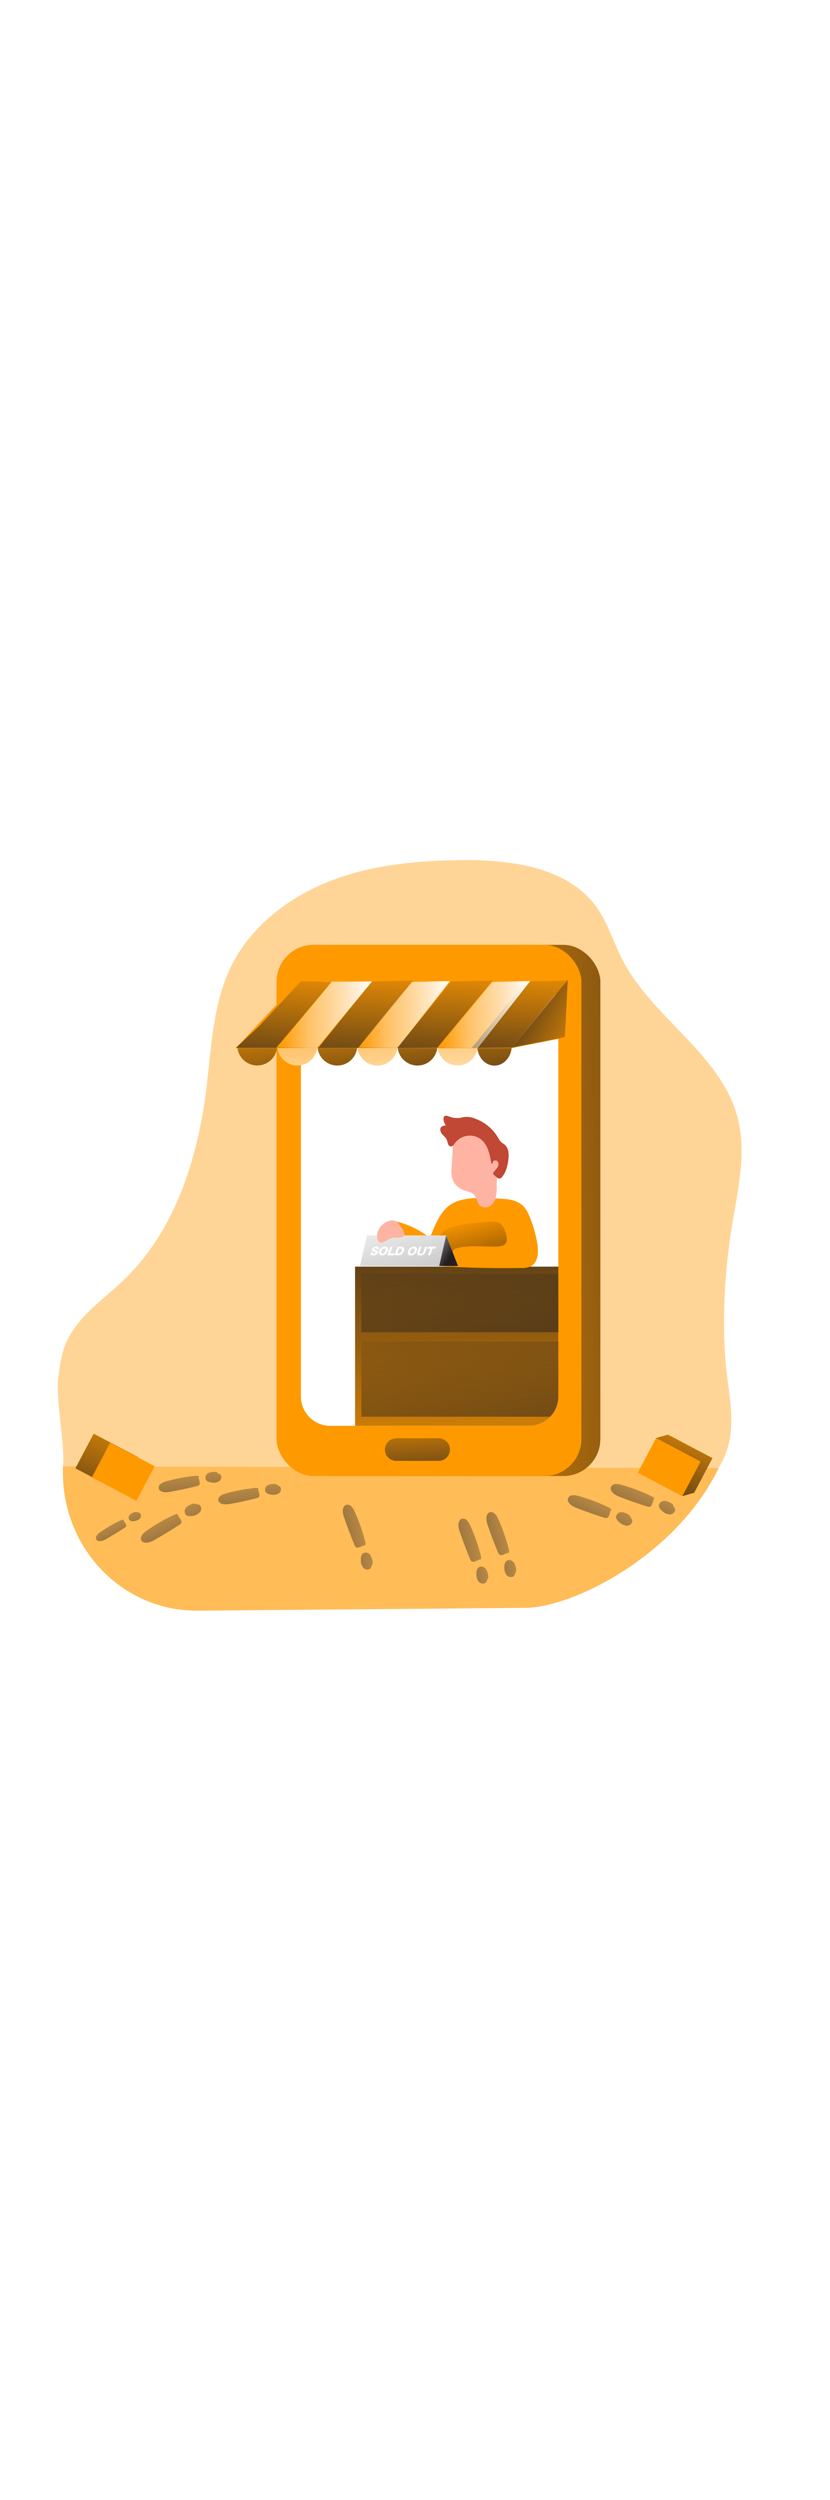 <svg id="_0330_closed_store_online" xmlns="http://www.w3.org/2000/svg" xmlns:xlink="http://www.w3.org/1999/xlink" viewBox="0 0 500 500" data-imageid="store-closed-55-bc922" imageName="Store Closed" class="illustrations_image" style="width: 166px;"><defs><style>.cls-1_store-closed-55-bc922{fill:url(#linear-gradient);}.cls-1_store-closed-55-bc922,.cls-2_store-closed-55-bc922,.cls-3_store-closed-55-bc922,.cls-4_store-closed-55-bc922,.cls-5_store-closed-55-bc922,.cls-6_store-closed-55-bc922,.cls-7_store-closed-55-bc922,.cls-8_store-closed-55-bc922,.cls-9_store-closed-55-bc922,.cls-10_store-closed-55-bc922,.cls-11_store-closed-55-bc922,.cls-12_store-closed-55-bc922,.cls-13_store-closed-55-bc922,.cls-14_store-closed-55-bc922,.cls-15_store-closed-55-bc922,.cls-16_store-closed-55-bc922,.cls-17_store-closed-55-bc922,.cls-18_store-closed-55-bc922,.cls-19_store-closed-55-bc922,.cls-20_store-closed-55-bc922,.cls-21_store-closed-55-bc922,.cls-22_store-closed-55-bc922,.cls-23_store-closed-55-bc922,.cls-24_store-closed-55-bc922,.cls-25_store-closed-55-bc922,.cls-26_store-closed-55-bc922,.cls-27_store-closed-55-bc922,.cls-28_store-closed-55-bc922,.cls-29_store-closed-55-bc922,.cls-30_store-closed-55-bc922,.cls-31_store-closed-55-bc922,.cls-32_store-closed-55-bc922,.cls-33_store-closed-55-bc922,.cls-34_store-closed-55-bc922,.cls-35_store-closed-55-bc922,.cls-36_store-closed-55-bc922,.cls-37_store-closed-55-bc922,.cls-38_store-closed-55-bc922,.cls-39_store-closed-55-bc922,.cls-40_store-closed-55-bc922,.cls-41_store-closed-55-bc922,.cls-42_store-closed-55-bc922,.cls-43_store-closed-55-bc922,.cls-44_store-closed-55-bc922,.cls-45_store-closed-55-bc922,.cls-46_store-closed-55-bc922,.cls-47_store-closed-55-bc922,.cls-48_store-closed-55-bc922,.cls-49_store-closed-55-bc922,.cls-50_store-closed-55-bc922{stroke-width:0px;}.cls-2_store-closed-55-bc922{fill:url(#linear-gradient-38-store-closed-55-bc922);}.cls-3_store-closed-55-bc922{fill:url(#linear-gradient-33-store-closed-55-bc922);}.cls-4_store-closed-55-bc922{fill:url(#linear-gradient-29-store-closed-55-bc922);}.cls-5_store-closed-55-bc922{fill:url(#linear-gradient-32-store-closed-55-bc922);}.cls-6_store-closed-55-bc922{fill:url(#linear-gradient-30-store-closed-55-bc922);}.cls-7_store-closed-55-bc922{fill:url(#linear-gradient-31-store-closed-55-bc922);}.cls-8_store-closed-55-bc922{fill:url(#linear-gradient-36-store-closed-55-bc922);}.cls-9_store-closed-55-bc922{fill:url(#linear-gradient-39-store-closed-55-bc922);}.cls-10_store-closed-55-bc922{fill:url(#linear-gradient-34-store-closed-55-bc922);}.cls-11_store-closed-55-bc922{fill:url(#linear-gradient-37-store-closed-55-bc922);}.cls-12_store-closed-55-bc922{fill:url(#linear-gradient-35-store-closed-55-bc922);}.cls-13_store-closed-55-bc922{fill:url(#linear-gradient-28-store-closed-55-bc922);}.cls-14_store-closed-55-bc922{fill:url(#linear-gradient-25-store-closed-55-bc922);}.cls-15_store-closed-55-bc922{fill:url(#linear-gradient-11-store-closed-55-bc922);}.cls-16_store-closed-55-bc922{fill:url(#linear-gradient-12-store-closed-55-bc922);}.cls-17_store-closed-55-bc922{fill:url(#linear-gradient-13-store-closed-55-bc922);}.cls-18_store-closed-55-bc922{fill:url(#linear-gradient-10-store-closed-55-bc922);}.cls-19_store-closed-55-bc922{fill:url(#linear-gradient-17-store-closed-55-bc922);}.cls-20_store-closed-55-bc922{fill:url(#linear-gradient-16-store-closed-55-bc922);}.cls-21_store-closed-55-bc922{fill:url(#linear-gradient-19-store-closed-55-bc922);}.cls-22_store-closed-55-bc922{fill:url(#linear-gradient-15-store-closed-55-bc922);}.cls-23_store-closed-55-bc922{fill:url(#linear-gradient-23-store-closed-55-bc922);}.cls-24_store-closed-55-bc922{fill:url(#linear-gradient-21-store-closed-55-bc922);}.cls-25_store-closed-55-bc922{fill:url(#linear-gradient-18-store-closed-55-bc922);}.cls-26_store-closed-55-bc922{fill:url(#linear-gradient-14-store-closed-55-bc922);}.cls-27_store-closed-55-bc922{fill:url(#linear-gradient-22-store-closed-55-bc922);}.cls-28_store-closed-55-bc922{fill:url(#linear-gradient-20-store-closed-55-bc922);}.cls-29_store-closed-55-bc922{fill:url(#linear-gradient-27-store-closed-55-bc922);}.cls-30_store-closed-55-bc922{fill:url(#linear-gradient-24-store-closed-55-bc922);}.cls-31_store-closed-55-bc922{fill:url(#linear-gradient-26-store-closed-55-bc922);}.cls-32_store-closed-55-bc922{fill:url(#linear-gradient-44-store-closed-55-bc922);}.cls-33_store-closed-55-bc922{fill:url(#linear-gradient-42-store-closed-55-bc922);}.cls-34_store-closed-55-bc922{fill:url(#linear-gradient-43-store-closed-55-bc922);}.cls-35_store-closed-55-bc922{fill:url(#linear-gradient-40-store-closed-55-bc922);}.cls-36_store-closed-55-bc922{fill:url(#linear-gradient-41-store-closed-55-bc922);}.cls-37_store-closed-55-bc922{opacity:.66;}.cls-37_store-closed-55-bc922,.cls-38_store-closed-55-bc922{isolation:isolate;}.cls-37_store-closed-55-bc922,.cls-38_store-closed-55-bc922,.cls-50_store-closed-55-bc922{fill:#68e1fd;}.cls-38_store-closed-55-bc922{opacity:.41;}.cls-39_store-closed-55-bc922{fill:url(#linear-gradient-4-store-closed-55-bc922);}.cls-40_store-closed-55-bc922{fill:url(#linear-gradient-2-store-closed-55-bc922);}.cls-41_store-closed-55-bc922{fill:url(#linear-gradient-3-store-closed-55-bc922);}.cls-42_store-closed-55-bc922{fill:url(#linear-gradient-8-store-closed-55-bc922);}.cls-43_store-closed-55-bc922{fill:url(#linear-gradient-9-store-closed-55-bc922);}.cls-44_store-closed-55-bc922{fill:url(#linear-gradient-7-store-closed-55-bc922);}.cls-45_store-closed-55-bc922{fill:url(#linear-gradient-5-store-closed-55-bc922);}.cls-46_store-closed-55-bc922{fill:url(#linear-gradient-6-store-closed-55-bc922);}.cls-47_store-closed-55-bc922{fill:#c14834;}.cls-48_store-closed-55-bc922{fill:#fff;}.cls-49_store-closed-55-bc922{fill:#ffb4a3;}</style><linearGradient id="linear-gradient-store-closed-55-bc922" x1="302.78" y1="1688.24" x2="293.52" y2="1548.41" gradientTransform="translate(-73.86 2005.22) scale(1 -1)" gradientUnits="userSpaceOnUse"><stop offset="0" stop-color="#231f20" stop-opacity="0"/><stop offset="1" stop-color="#231f20"/></linearGradient><linearGradient id="linear-gradient-2-store-closed-55-bc922" x1="257.34" y1="1787.71" x2="529.15" y2="1798.73" gradientTransform="translate(-31 2015.62) scale(1 -1)" xlink:href="#linear-gradient-store-closed-55-bc922"/><linearGradient id="linear-gradient-3-store-closed-55-bc922" x1="352.41" y1="1603.59" x2="345.06" y2="1804.37" xlink:href="#linear-gradient-store-closed-55-bc922"/><linearGradient id="linear-gradient-4-store-closed-55-bc922" x1="345.66" y1="1719.42" x2="362.73" y2="1581.94" xlink:href="#linear-gradient-store-closed-55-bc922"/><linearGradient id="linear-gradient-5-store-closed-55-bc922" x1="260.17" y1="1937.57" x2="253.27" y2="1849.67" gradientTransform="translate(-31 2015.62) scale(1 -1)" xlink:href="#linear-gradient-store-closed-55-bc922"/><linearGradient id="linear-gradient-6-store-closed-55-bc922" x1="309.61" y1="1938.29" x2="302.63" y2="1849.28" gradientTransform="translate(-31 2015.62) scale(1 -1)" xlink:href="#linear-gradient-store-closed-55-bc922"/><linearGradient id="linear-gradient-7-store-closed-55-bc922" x1="301.65" y1="1942.64" x2="294.67" y2="1853.64" gradientTransform="translate(-31 2015.62) scale(1 -1)" xlink:href="#linear-gradient-store-closed-55-bc922"/><linearGradient id="linear-gradient-8-store-closed-55-bc922" x1="346.55" y1="1942.64" x2="339.57" y2="1853.64" gradientTransform="translate(-31 2015.62) scale(1 -1)" xlink:href="#linear-gradient-store-closed-55-bc922"/><linearGradient id="linear-gradient-9-store-closed-55-bc922" x1="297.53" y1="1910.91" x2="306.27" y2="1830.53" gradientTransform="translate(-73.86 2005.22) scale(1 -1)" gradientUnits="userSpaceOnUse"><stop offset=".02" stop-color="#fff" stop-opacity="0"/><stop offset=".32" stop-color="#fff" stop-opacity=".39"/><stop offset=".68" stop-color="#fff" stop-opacity=".68"/><stop offset="1" stop-color="#fff"/></linearGradient><linearGradient id="linear-gradient-10-store-closed-55-bc922" x1="273.67" y1="1908.31" x2="282.41" y2="1827.94" xlink:href="#linear-gradient-store-closed-55-bc922"/><linearGradient id="linear-gradient-11-store-closed-55-bc922" x1="345.24" y1="1915.95" x2="353.98" y2="1835.58" xlink:href="#linear-gradient-9-store-closed-55-bc922"/><linearGradient id="linear-gradient-12-store-closed-55-bc922" x1="367.56" y1="1915.24" x2="376.16" y2="1836.16" xlink:href="#linear-gradient-store-closed-55-bc922"/><linearGradient id="linear-gradient-13-store-closed-55-bc922" x1="249.81" y1="1905.72" x2="258.55" y2="1825.35" xlink:href="#linear-gradient-9-store-closed-55-bc922"/><linearGradient id="linear-gradient-14-store-closed-55-bc922" x1="321.39" y1="1913.5" x2="330.12" y2="1833.12" xlink:href="#linear-gradient-store-closed-55-bc922"/><linearGradient id="linear-gradient-15-store-closed-55-bc922" x1="225.95" y1="1903.12" x2="234.69" y2="1822.75" xlink:href="#linear-gradient-store-closed-55-bc922"/><linearGradient id="linear-gradient-16-store-closed-55-bc922" x1="197.85" y1="1907.37" x2="255.11" y2="1907.37" gradientTransform="translate(-31 2015.62) scale(1 -1)" xlink:href="#linear-gradient-9-store-closed-55-bc922"/><linearGradient id="linear-gradient-17-store-closed-55-bc922" x1="246.24" y1="1907.48" x2="302.04" y2="1907.48" gradientTransform="translate(-31 2015.62) scale(1 -1)" xlink:href="#linear-gradient-9-store-closed-55-bc922"/><linearGradient id="linear-gradient-18-store-closed-55-bc922" x1="294.64" y1="1907.48" x2="350.44" y2="1907.48" gradientTransform="translate(-31 2015.62) scale(1 -1)" xlink:href="#linear-gradient-9-store-closed-55-bc922"/><linearGradient id="linear-gradient-19-store-closed-55-bc922" x1="391.88" y1="1890.5" x2="328.48" y2="1921.52" gradientTransform="translate(-31 2015.62) scale(1 -1)" xlink:href="#linear-gradient-store-closed-55-bc922"/><linearGradient id="linear-gradient-20-store-closed-55-bc922" x1="280.71" y1="1674.71" x2="284.52" y2="1611.04" gradientTransform="translate(-31 2015.62) scale(1 -1)" xlink:href="#linear-gradient-store-closed-55-bc922"/><linearGradient id="linear-gradient-21-store-closed-55-bc922" x1="303.66" y1="1768.72" x2="318.01" y2="1653.19" gradientTransform="translate(-31 2015.62) scale(1 -1)" xlink:href="#linear-gradient-store-closed-55-bc922"/><linearGradient id="linear-gradient-22-store-closed-55-bc922" x1="353.29" y1="1775.25" x2="371.23" y2="1707.02" gradientTransform="translate(-73.86 2005.22) scale(1 -1)" gradientUnits="userSpaceOnUse"><stop offset="0" stop-color="#000" stop-opacity="0"/><stop offset=".99" stop-color="#000"/></linearGradient><linearGradient id="linear-gradient-23-store-closed-55-bc922" x1="249.37" y1="240.15" x2="271.04" y2="253.67" gradientTransform="matrix(1,0,0,1,0,0)" xlink:href="#linear-gradient-store-closed-55-bc922"/><linearGradient id="linear-gradient-24-store-closed-55-bc922" x1="233.7" y1="217.11" x2="289.74" y2="422.14" gradientTransform="matrix(1,0,0,1,0,0)" xlink:href="#linear-gradient-store-closed-55-bc922"/><linearGradient id="linear-gradient-25-store-closed-55-bc922" x1="-158.41" y1="1473.17" x2="-143.65" y2="1395.81" gradientTransform="translate(65.39 1842.13) rotate(7.72) scale(1 -1)" xlink:href="#linear-gradient-store-closed-55-bc922"/><linearGradient id="linear-gradient-26-store-closed-55-bc922" x1="-138.43" y1="1479.34" x2="-123.67" y2="1401.98" gradientTransform="translate(65.39 1842.13) rotate(7.72) scale(1 -1)" xlink:href="#linear-gradient-store-closed-55-bc922"/><linearGradient id="linear-gradient-27-store-closed-55-bc922" x1="-121.82" y1="1470.76" x2="-107.07" y2="1393.4" gradientTransform="translate(65.39 1842.13) rotate(7.72) scale(1 -1)" xlink:href="#linear-gradient-store-closed-55-bc922"/><linearGradient id="linear-gradient-28-store-closed-55-bc922" x1="-101.84" y1="1476.93" x2="-87.08" y2="1399.57" gradientTransform="translate(65.39 1842.13) rotate(7.72) scale(1 -1)" xlink:href="#linear-gradient-store-closed-55-bc922"/><linearGradient id="linear-gradient-29-store-closed-55-bc922" x1="708.54" y1="1789.85" x2="724.4" y2="1706.71" gradientTransform="translate(-247.74 2284.36) rotate(-11.66) scale(1 -1)" xlink:href="#linear-gradient-store-closed-55-bc922"/><linearGradient id="linear-gradient-30-store-closed-55-bc922" x1="730" y1="1796.48" x2="745.87" y2="1713.34" gradientTransform="translate(-247.74 2284.36) rotate(-11.66) scale(1 -1)" xlink:href="#linear-gradient-store-closed-55-bc922"/><linearGradient id="linear-gradient-31-store-closed-55-bc922" x1="-944.99" y1="318.35" x2="-929.13" y2="235.2" gradientTransform="translate(901.94 1219.3) rotate(39.16) scale(1 -1)" xlink:href="#linear-gradient-store-closed-55-bc922"/><linearGradient id="linear-gradient-32-store-closed-55-bc922" x1="-923.55" y1="324.98" x2="-907.69" y2="241.83" gradientTransform="translate(901.94 1219.3) rotate(39.16) scale(1 -1)" xlink:href="#linear-gradient-store-closed-55-bc922"/><linearGradient id="linear-gradient-33-store-closed-55-bc922" x1="-929.18" y1="339.89" x2="-913.32" y2="256.74" gradientTransform="translate(901.94 1219.3) rotate(39.16) scale(1 -1)" xlink:href="#linear-gradient-store-closed-55-bc922"/><linearGradient id="linear-gradient-34-store-closed-55-bc922" x1="-907.8" y1="346.51" x2="-891.94" y2="263.36" gradientTransform="translate(901.94 1219.3) rotate(39.16) scale(1 -1)" xlink:href="#linear-gradient-store-closed-55-bc922"/><linearGradient id="linear-gradient-35-store-closed-55-bc922" x1="-1088.54" y1="-2082.8" x2="-1072.68" y2="-2165.95" gradientTransform="translate(2431.2 1469.1) rotate(89.08) scale(1 -1)" xlink:href="#linear-gradient-store-closed-55-bc922"/><linearGradient id="linear-gradient-36-store-closed-55-bc922" x1="-1067.08" y1="-2076.16" x2="-1051.22" y2="-2159.32" gradientTransform="translate(2431.2 1469.1) rotate(89.08) scale(1 -1)" xlink:href="#linear-gradient-store-closed-55-bc922"/><linearGradient id="linear-gradient-37-store-closed-55-bc922" x1="-1084.87" y1="-2099.7" x2="-1069.01" y2="-2182.85" gradientTransform="translate(2431.2 1469.1) rotate(89.08) scale(1 -1)" xlink:href="#linear-gradient-store-closed-55-bc922"/><linearGradient id="linear-gradient-38-store-closed-55-bc922" x1="-1063.43" y1="-2093.08" x2="-1047.57" y2="-2176.22" gradientTransform="translate(2431.2 1469.1) rotate(89.08) scale(1 -1)" xlink:href="#linear-gradient-store-closed-55-bc922"/><linearGradient id="linear-gradient-39-store-closed-55-bc922" x1="-1094.45" y1="-2169.2" x2="-1078.59" y2="-2252.34" gradientTransform="translate(2431.2 1469.1) rotate(89.08) scale(1 -1)" xlink:href="#linear-gradient-store-closed-55-bc922"/><linearGradient id="linear-gradient-40-store-closed-55-bc922" x1="-1072.99" y1="-2162.57" x2="-1057.13" y2="-2245.71" gradientTransform="translate(2431.2 1469.1) rotate(89.08) scale(1 -1)" xlink:href="#linear-gradient-store-closed-55-bc922"/><linearGradient id="linear-gradient-41-store-closed-55-bc922" x1="680.4" y1="1786.83" x2="692.25" y2="1724.7" gradientTransform="translate(-247.74 2284.36) rotate(-11.66) scale(1 -1)" xlink:href="#linear-gradient-store-closed-55-bc922"/><linearGradient id="linear-gradient-42-store-closed-55-bc922" x1="696.39" y1="1791.77" x2="708.24" y2="1729.63" gradientTransform="translate(-247.74 2284.36) rotate(-11.66) scale(1 -1)" xlink:href="#linear-gradient-store-closed-55-bc922"/><linearGradient id="linear-gradient-43-store-closed-55-bc922" x1="452.22" y1="1673.39" x2="424.89" y2="1591.03" gradientTransform="translate(-31 2015.62) scale(1 -1)" xlink:href="#linear-gradient-store-closed-55-bc922"/><linearGradient id="linear-gradient-44-store-closed-55-bc922" x1="151.86" y1="1664.74" x2="119.3" y2="1574.9" gradientTransform="translate(-1438.94 1015.78) rotate(62.16) scale(1 -1)" xlink:href="#linear-gradient-store-closed-55-bc922"/></defs><g id="background_store-closed-55-bc922"><path class="cls-38_store-closed-55-bc922 targetColor" d="M440.41,356.76c-.35,8.05-2.6,15.91-6.57,22.92-.37.65-.75,1.29-1.19,1.91v-.28h-1.57l-209.54-.59-128.99-.4-54.61-.15c1.35-11.68-4.33-40.14-2.98-51.82.84-7.27,1.71-14.63,4.43-21.43,6.52-16.32,22.33-26.58,35.02-38.75,30.87-29.51,44.63-72.8,49.86-115.16,3.12-25.2,3.86-51.5,15.15-74.25,12.03-24.24,35.12-41.75,60.4-51.41,25.29-9.65,52.78-12.1,79.85-12.22,29.35-.13,62.62,4.5,79.72,28.35,6.91,9.65,10.23,21.37,15.68,31.9,18.15,35.11,59.36,56.68,69.26,94.92,5.63,21.61,0,44.28-3.56,66.32-4.04,24.97-5.41,50.3-4.07,75.55.75,15.21,4.55,30.08,3.69,44.59Z" style="fill: rgb(255, 153, 0);"/><path class="cls-37_store-closed-55-bc922 targetColor" d="M432.74,381.32v.5c-26,52.66-87.02,83-115.48,83.74l-198.77,1.69c-45.3,0-80.6-37.82-80.6-83.1v-3.93l394.85,1.1Z" style="fill: rgb(255, 153, 0);"/><path class="cls-1_store-closed-55-bc922" d="M89.86,400.5c-2.37.89-5.15,2.99-4.04,5.22.49.77,1.21,1.36,2.05,1.71,23.74,12.52,51.56,14.09,78.35,15.43l104.54,5.1c16.62.82,33.99,1.48,49.09-5.5,5.74-2.87,11.19-6.29,16.28-10.2,7.18-5.2,14.3-10.46,21.37-15.78,1.76-1.33,3.64-2.87,3.99-5.03.4-2.5-1.54-4.91-3.87-5.94-2.41-.82-4.96-1.11-7.49-.84-23.09.79-46.2,1.12-69.31.97-14.67-.08-29.38-.33-43.93-2.18-23.74-3.02-46.3-6.24-70.21-3.24-26.09,3.24-52.21,10.77-76.84,20.27Z"/></g><g id="online_store_store-closed-55-bc922"><rect class="cls-50_store-closed-55-bc922 targetColor" x="178" y="66.16" width="183.66" height="319.97" rx="22.28" ry="22.28" style="fill: rgb(255, 153, 0);"/><rect class="cls-40_store-closed-55-bc922" x="178" y="66.16" width="183.66" height="319.97" rx="22.28" ry="22.28"/><rect class="cls-50_store-closed-55-bc922 targetColor" x="166.57" y="66.16" width="183.66" height="319.97" rx="22.28" ry="22.28" style="fill: rgb(255, 153, 0);"/><path class="cls-48_store-closed-55-bc922" d="M336.35,102.79v235.43c0,9.76-7.9,17.68-17.67,17.7h-119.72c-9.77,0-17.69-7.91-17.7-17.68V102.79c0-8.05,6.53-14.58,14.58-14.59h125.93c8.05.01,14.57,6.54,14.58,14.59Z"/><path class="cls-50_store-closed-55-bc922 targetColor" d="M336.35,260.02v78.2c0,9.76-7.9,17.68-17.67,17.7h-104.77v-95.9h122.44Z" style="fill: rgb(255, 153, 0);"/><path class="cls-41_store-closed-55-bc922" d="M336.35,260.02v78.2c-.02,9.75-7.91,17.66-17.67,17.7h-104.78v-95.9h122.45Z"/><path class="cls-39_store-closed-55-bc922" d="M336.35,305.13v33.09c0,4.54-1.74,8.91-4.89,12.19h-113.78v-45.28h118.67Z"/><polygon class="cls-50_store-closed-55-bc922 targetColor" points="179.47 88.35 142.09 128.33 308.08 128.33 341.39 87.79 179.47 88.35" style="fill: rgb(255, 153, 0);"/><polygon class="cls-45_store-closed-55-bc922" points="199.96 88.2 166.48 128.1 308.38 128.23 142.09 128.23 143.1 127.29 156.46 114.76 181.18 88.19 199.96 88.2"/><polygon class="cls-46_store-closed-55-bc922" points="249.13 87.63 215.86 128.1 357.77 128.23 191.48 128.23 192.47 127.29 224.11 88.19 249.13 87.63"/><polygon class="cls-44_store-closed-55-bc922" points="296.74 87.63 263.48 128.1 239.08 128.23 240.09 127.29 271.73 88.19 296.74 87.63"/><polygon class="cls-42_store-closed-55-bc922" points="341.63 87.63 308.38 128.1 283.98 128.23 284.99 127.29 316.63 88.19 341.63 87.63"/><path class="cls-50_store-closed-55-bc922 targetColor" d="M215.47,128.33h23.8c-.81,6.57-6.79,11.25-13.36,10.44-5.47-.67-9.77-4.98-10.44-10.44Z" style="fill: rgb(255, 153, 0);"/><path class="cls-50_store-closed-55-bc922 targetColor" d="M191.32,128.33h23.8c-.81,6.57-6.79,11.25-13.36,10.44-5.47-.67-9.77-4.98-10.44-10.44Z" style="fill: rgb(255, 153, 0);"/><path class="cls-50_store-closed-55-bc922 targetColor" d="M287.57,128.19c-.74,6.58-6.68,11.31-13.26,10.57-5.51-.62-9.88-4.94-10.56-10.44h23.74l.07-.13Z" style="fill: rgb(255, 153, 0);"/><path class="cls-50_store-closed-55-bc922 targetColor" d="M308.26,128.19c-.57,6-5,10.68-10.36,10.68s-9.71-4.61-10.34-10.53h20.62l.08-.15Z" style="fill: rgb(255, 153, 0);"/><path class="cls-50_store-closed-55-bc922 targetColor" d="M167.19,128.33h23.8c-.81,6.57-6.79,11.25-13.36,10.44-5.47-.67-9.77-4.98-10.44-10.44Z" style="fill: rgb(255, 153, 0);"/><path class="cls-50_store-closed-55-bc922 targetColor" d="M239.6,128.33h23.8c-.81,6.57-6.79,11.25-13.36,10.44-5.47-.67-9.77-4.98-10.44-10.44Z" style="fill: rgb(255, 153, 0);"/><path class="cls-50_store-closed-55-bc922 targetColor" d="M143.04,128.33h23.82c-.83,6.58-6.84,11.23-13.41,10.4-5.43-.69-9.71-4.97-10.4-10.4Z" style="fill: rgb(255, 153, 0);"/><path class="cls-43_store-closed-55-bc922" d="M215.47,128.33h23.8c-.81,6.57-6.79,11.25-13.36,10.44-5.47-.67-9.77-4.98-10.44-10.44Z"/><path class="cls-18_store-closed-55-bc922" d="M191.32,128.33h23.8c-.81,6.57-6.79,11.25-13.36,10.44-5.47-.67-9.77-4.98-10.44-10.44Z"/><path class="cls-15_store-closed-55-bc922" d="M287.54,128.33c-.74,6.58-6.67,11.32-13.25,10.58-5.51-.62-9.88-4.93-10.56-10.44h23.74l.07-.14Z"/><path class="cls-16_store-closed-55-bc922" d="M308.19,128.25c-.57,5.94-4.97,10.68-10.32,10.68s-9.7-4.61-10.32-10.53h20.55l.08-.15Z"/><path class="cls-17_store-closed-55-bc922" d="M167.19,128.33h23.8c-.81,6.57-6.79,11.25-13.36,10.44-5.47-.67-9.77-4.98-10.44-10.44Z"/><path class="cls-26_store-closed-55-bc922" d="M239.6,128.33h23.8c-.81,6.57-6.79,11.25-13.36,10.44-5.47-.67-9.77-4.98-10.44-10.44Z"/><path class="cls-22_store-closed-55-bc922" d="M143.04,128.33h23.82c-.83,6.58-6.84,11.23-13.41,10.4-5.43-.69-9.71-4.97-10.4-10.4Z"/><polygon class="cls-20_store-closed-55-bc922" points="166.85 128.33 199.75 88.49 224.11 88.19 190.99 128.33 166.85 128.33"/><polygon class="cls-19_store-closed-55-bc922" points="215.24 128.33 248.15 88.49 271.04 87.96 239.39 128.33 215.24 128.33"/><polygon class="cls-25_store-closed-55-bc922" points="263.64 128.33 296.55 88.49 319.44 87.96 287.79 128.33 263.64 128.33"/><polygon class="cls-50_store-closed-55-bc922 targetColor" points="308.1 128.4 340.03 122.08 341.76 87.63 308.1 128.4" style="fill: rgb(255, 153, 0);"/><polygon class="cls-21_store-closed-55-bc922" points="308.38 128.05 340.29 121.74 342.03 87.28 308.38 128.05"/><path class="cls-28_store-closed-55-bc922" d="M238.68,363.41h25.57c3.76,0,6.8,3.05,6.8,6.8h0c0,3.76-3.05,6.8-6.8,6.8h-25.57c-3.76,0-6.8-3.05-6.8-6.8h0c0-3.76,3.05-6.8,6.8-6.8Z"/><rect class="cls-24_store-closed-55-bc922" x="217.68" y="264.33" width="118.67" height="35.19"/></g><g id="character_store-closed-55-bc922"><path class="cls-50_store-closed-55-bc922 targetColor" d="M268.3,225.27c-3.92,4.2-6.19,9.64-8.38,14.96l-6.24,15.15c-.44.71-.52,1.59-.21,2.37.48.61,1.21.98,1.98,1,3.2.49,6.42.81,9.65.96,16.26,1.01,32.54,1.38,48.84,1.12,1.96.12,3.92-.21,5.72-.97,4.5-2.28,4.86-8.51,4.06-13.49-.92-5.78-2.55-11.43-4.84-16.82-.8-2.14-1.98-4.12-3.49-5.84-3.73-3.89-9.64-4.52-15.03-4.68-10.32-.3-24.33-2.05-32.05,6.24Z" style="fill: rgb(255, 153, 0);"/><path class="cls-27_store-closed-55-bc922" d="M305.11,241.67c.47,1.54.24,3.21-.64,4.56-1.04,1.27-2.87,1.53-4.52,1.61-8.01.42-16.19-.96-24.01.87-1.12.15-2.16.68-2.93,1.51-.67,1.19-.86,2.58-.53,3.91l.66,5.73-7.8-1.42c-.3-.03-.58-.12-.83-.28-.37-.36-.6-.84-.63-1.35-.63-2.99-.91-6.04-.82-9.09.1-3.09,1.32-6.04,3.42-8.31,1.99-1.75,4.39-2.97,6.97-3.56,6.03-1.73,12.32-2.23,18.58-2.74,2.72-.21,7.21-.82,9.5,1.02,1.95,1.56,3.11,5.26,3.59,7.56Z"/><path class="cls-50_store-closed-55-bc922 targetColor" d="M239.41,232.98c-.58-.24-1.23-.29-1.84-.15-.46.19-.87.49-1.19.88-.94,1.06-1.8,2.2-2.56,3.4-.49.75-5.12.23-5.02,1.12.15.78.53,1.49,1.09,2.04,4.06,4.75,9.81,7.81,14.98,11.4,3.56,2.45,7.06,5.29,11.33,5.79,3.84.41,7.63-1.15,10.06-4.16,1-1.26,1.72-3.03.97-4.45-.43-.66-1-1.21-1.67-1.61-9.13-6.57-15.09-11.39-26.14-14.25Z" style="fill: rgb(255, 153, 0);"/><polygon class="cls-48_store-closed-55-bc922" points="268.75 241.22 275.93 259.6 262.88 259.6 268.75 241.22"/><polygon class="cls-23_store-closed-55-bc922" points="268.75 241.22 275.93 259.6 262.88 259.6 268.75 241.22"/><polygon class="cls-48_store-closed-55-bc922" points="264.57 259.65 216.87 259.65 221.05 241.22 268.75 241.22 264.57 259.65"/><polygon class="cls-30_store-closed-55-bc922" points="264.57 259.65 216.87 259.65 221.05 241.22 268.75 241.22 264.57 259.65"/><path class="cls-49_store-closed-55-bc922" d="M272.04,200.3c-.21,1.96-.14,3.94.2,5.88.86,3.46,3.33,6.29,6.65,7.61,2.37.95,5.25,1.19,6.9,3.16s1.57,4.57,3.25,6.21c1.81,1.52,4.42,1.62,6.34.25,1.85-1.39,3.08-3.45,3.44-5.73.35-2.26.48-4.55.4-6.84.04-3.05.29-6.09.75-9.11.41-2.1.67-4.22.77-6.35-.02-2.48-.5-4.93-1.41-7.23-2.03-5.35-6.21-10.17-11.75-11.6-5.19-1.29-10.62.94-13.42,5.51-1.39,2.24-1.26,4.52-1.42,7.12-.24,3.74-.46,7.43-.7,11.12Z"/><path class="cls-47_store-closed-55-bc922" d="M270.46,169.53c-1-.42-2.37-.78-2.97.08-.22.35-.33.77-.31,1.19-.02,1.52.49,3.01,1.44,4.2-.99-.07-1.97.22-2.77.82-1.12,1.12-.57,3.05.42,4.27.99,1.22,2.37,2.2,2.94,3.64.31.76.38,1.6.66,2.37.23.81.92,1.41,1.76,1.53,1.07,0,1.77-1.08,2.37-1.97,3.52-4.8,10.19-6.01,15.17-2.75,4.64,3.29,5.94,9.5,6.84,15.12.47.32.75-.57.94-1.12.4-1.19,2.28-1.09,2.96-.07.56,1.11.46,2.45-.27,3.45-.65,1.03-1.59,1.85-2.3,2.85-.21.24-.32.55-.31.87.07.25.22.48.43.64.58.58,1.21,1.13,1.86,1.63.48.47,1.13.72,1.8.68.47-.12.89-.4,1.19-.78,2.37-2.69,3.34-6.43,3.86-10.03.52-3.6.47-7.63-2.37-9.79-.55-.43-1.19-.75-1.7-1.19-.9-.89-1.65-1.93-2.2-3.07-2.99-5.03-7.59-8.91-13.06-11.01-2.48-1.16-5.24-1.55-7.94-1.1-2.78.82-5.77.66-8.44-.46Z"/><path class="cls-49_store-closed-55-bc922" d="M228.91,236.38c-1.55,2.07-2.1,4.73-1.5,7.24.17.81.71,1.49,1.45,1.85.6.17,1.23.13,1.8-.12,2.28-.77,4.23-2.56,6.62-2.81,1.07-.12,2.14.08,3.21,0,6.28-.21,1.47-5.94-.36-8.41-3.19-4.36-9.22-.7-11.23,2.24Z"/><path class="cls-48_store-closed-55-bc922" d="M224.6,251.47c-.06.14-.06.31,0,.45.14.22.39.33.64.3.41.05.81-.18.97-.56.07-.15.02-.33-.12-.43-.28-.12-.58-.2-.88-.25-.32-.03-.63-.16-.89-.36-.33-.3-.41-.79-.21-1.19.43-1.01,1.46-1.63,2.55-1.53.81,0,1.34.24,1.53.7.09.23.11.48.06.72l-1.39.14c.06-.39-.11-.56-.59-.56-.35-.02-.69.17-.84.49-.06.15.02.33.17.39.26.09.53.16.81.2.33.05.64.17.91.34.37.3.48.82.26,1.25-.15.45-.44.85-.83,1.13-.54.38-1.19.58-1.85.57-.46.02-.91-.09-1.31-.31-.27-.17-.42-.47-.42-.78-.02-.19-.02-.37,0-.56l1.42-.17Z"/><path class="cls-48_store-closed-55-bc922" d="M233.56,250.56c-.47,1.55-1.86,2.63-3.48,2.69-1.56,0-2.21-1.04-1.65-2.67.46-1.54,1.86-2.61,3.47-2.65,1.56,0,2.21,1.02,1.66,2.62ZM232.23,250.56c.34-.99.07-1.58-.69-1.58-.88.08-1.6.72-1.79,1.58-.34,1-.08,1.63.7,1.63s1.44-.61,1.78-1.61h0Z"/><path class="cls-48_store-closed-55-bc922" d="M234.26,253.13h-.95c.14-.29.26-.59.36-.89l1.1-3.23c.14-.43.21-.69.28-.99h1.38c-.15.32-.28.64-.38.97l-1.03,3.03h1.53c.36.02.71.02,1.07,0l-.39,1.19c-.35-.02-.7-.02-1.04,0l-1.92-.08Z"/><path class="cls-48_store-closed-55-bc922" d="M239.14,248.92c.11-.29.19-.59.25-.89h2.26c.61-.07,1.21.16,1.63.61.33.59.35,1.29.06,1.9-.25.79-.75,1.48-1.41,1.97-.58.41-1.28.63-1.99.62h-2.28c.14-.29.26-.58.36-.89l1.14-3.31ZM240.17,252.07c.38.01.75-.1,1.04-.33.39-.3.67-.72.81-1.19.18-.36.18-.77,0-1.13-.14-.21-.42-.32-.88-.32h-.82l-1,2.96h.84Z"/><path class="cls-48_store-closed-55-bc922" d="M251.01,250.56c-.47,1.55-1.86,2.63-3.48,2.69-1.56,0-2.21-1.04-1.65-2.67.46-1.54,1.86-2.61,3.47-2.65,1.66,0,2.26,1.02,1.66,2.62ZM249.68,250.56c.34-.99.07-1.58-.69-1.58-.88.08-1.6.72-1.79,1.58-.34,1-.08,1.63.7,1.63s1.48-.61,1.83-1.61h-.05Z"/><path class="cls-48_store-closed-55-bc922" d="M257.41,248.04c-.14.3-.27.61-.37.93l-.72,2.1c-.42,1.36-1.71,2.26-3.13,2.18-.78.22-1.58-.23-1.8-1.01-.11-.4-.05-.84.18-1.19l.71-2.09c.11-.3.21-.61.27-.93h1.37c-.15.3-.27.61-.37.93l-.71,2.1c-.26.77,0,1.19.71,1.19.73.03,1.37-.47,1.52-1.19l.71-2.1c.11-.3.2-.61.26-.93h1.38Z"/><path class="cls-48_store-closed-55-bc922" d="M259.48,252.21c-.11.3-.2.61-.27.93h-1.4c.14-.3.27-.61.37-.93l1.06-3.09h-.75c-.32-.02-.65-.02-.97,0l.39-1.19c.31.02.63.02.94,0h3.78l-.39,1.19c-.32-.02-.65-.02-.97,0h-.74l-1.03,3.09Z"/></g><g id="trail_store-closed-55-bc922"><path class="cls-14_store-closed-55-bc922" d="M118.32,385.98c-6.26.57-12.46,1.72-18.51,3.45-1.97.56-4.33,1.73-4.23,3.78.14,2.6,3.81,3,6.38,2.56,5.59-.99,11.13-2.18,16.62-3.56.39-.07.77-.21,1.1-.43,1.59-1.19-.26-3.66-.08-5.64"/><path class="cls-31_store-closed-55-bc922" d="M130.24,383.74c-1.54-.22-3.11-.04-4.56.51-1.47.61-2.27,2.22-1.85,3.76.55,1.37,2.2,1.88,3.64,2.05,1.54.31,3.15.05,4.51-.74,1.28-.9,1.84-2.93.75-4.05"/><path class="cls-29_store-closed-55-bc922" d="M154.27,393.28c-6.27.57-12.47,1.72-18.52,3.45-1.97.56-4.33,1.73-4.23,3.78.15,2.6,3.81,3,6.38,2.55,5.59-.97,11.16-2.15,16.62-3.56.39-.07.76-.22,1.09-.43,1.59-1.19-.25-3.66-.08-5.64"/><path class="cls-13_store-closed-55-bc922" d="M166.18,391c-1.53-.22-3.1-.05-4.55.5-1.48.61-2.28,2.23-1.86,3.78.55,1.37,2.2,1.88,3.64,2.05,1.55.31,3.15.05,4.52-.74,1.27-.9,1.83-2.93.74-4.05"/><path class="cls-4_store-closed-55-bc922" d="M105.5,409.25c-6.15,2.81-12.02,6.19-17.53,10.09-1.8,1.28-3.79,3.31-2.93,5.35,1.07,2.58,4.93,1.69,7.37.31,5.32-2.98,10.53-6.14,15.64-9.5.37-.21.69-.49.95-.83,1.19-1.77-1.56-3.56-2.09-5.67"/><path class="cls-6_store-closed-55-bc922" d="M116.79,402.72c-1.64.33-3.16,1.06-4.44,2.14-1.28,1.15-1.51,3.07-.53,4.49,1.03,1.19,2.88,1.12,4.43.77,1.68-.23,3.21-1.08,4.31-2.37.97-1.37.81-3.62-.69-4.37"/><path class="cls-7_store-closed-55-bc922" d="M367.23,405.33c-6.05-2.98-12.37-5.39-18.86-7.21-2.13-.59-4.96-.84-6.01,1.1-1.32,2.46,1.82,4.88,4.42,5.94,5.67,2.23,11.43,4.27,17.26,6.1.38.14.78.22,1.19.21,2.13-.19,1.82-3.49,3.09-5.21"/><path class="cls-5_store-closed-55-bc922" d="M379.41,410c-1.29-1.06-2.82-1.78-4.46-2.09-1.69-.28-3.32.74-3.81,2.37-.26,1.56.96,2.94,2.2,3.93,1.24,1.16,2.86,1.81,4.55,1.85,1.67-.11,3.32-1.66,2.96-3.29"/><path class="cls-3_store-closed-55-bc922" d="M393.05,398.6c-6.06-3-12.39-5.41-18.91-7.22-2.13-.59-4.95-.84-5.94,1.1-1.32,2.46,1.82,4.89,4.42,5.94,5.67,2.24,11.43,4.27,17.26,6.1.4.16.82.23,1.25.23,2.13-.2,1.82-3.5,3.09-5.21"/><path class="cls-10_store-closed-55-bc922" d="M405.24,403.22c-1.29-1.06-2.83-1.78-4.46-2.09-1.69-.27-3.31.74-3.82,2.37-.25,1.56.97,2.94,2.21,3.92,1.24,1.16,2.85,1.82,4.55,1.86,1.67-.11,3.32-1.66,2.96-3.3"/><path class="cls-12_store-closed-55-bc922" d="M306.69,430.92c-1.62-6.57-3.85-12.96-6.66-19.11-.91-2.01-2.54-4.33-4.75-3.88-2.74.58-2.58,4.54-1.69,7.19,1.95,5.79,4.1,11.5,6.45,17.13.14.4.36.78.64,1.09,1.51,1.51,3.83-.85,5.94-1"/><path class="cls-8_store-closed-55-bc922" d="M311,443.24c-.02-1.66-.46-3.3-1.27-4.75-.94-1.38-2.88-2.22-4.31-1.37s-1.64,2.62-1.59,4.2c-.08,1.69.45,3.35,1.51,4.68,1.19,1.19,3.41,1.47,4.43.14"/><path class="cls-11_store-closed-55-bc922" d="M289.85,434.85c-1.62-6.57-3.85-12.96-6.66-19.11-.91-2.01-2.54-4.32-4.75-3.87-2.74.57-2.58,4.52-1.69,7.18,1.95,5.79,4.1,11.5,6.45,17.13.14.41.35.78.64,1.1,1.51,1.5,3.83-.87,5.94-1.01"/><path class="cls-2_store-closed-55-bc922" d="M294.16,447.16c-.02-1.66-.46-3.3-1.27-4.75-.94-1.38-2.88-2.22-4.31-1.37-1.42.85-1.64,2.62-1.59,4.2-.08,1.69.45,3.35,1.51,4.68,1.19,1.19,3.41,1.47,4.43.14"/><path class="cls-9_store-closed-55-bc922" d="M220.21,426.43c-1.62-6.56-3.84-12.96-6.65-19.11-.91-2.01-2.55-4.33-4.75-3.88-2.74.57-2.58,4.54-1.69,7.12,1.93,5.79,4.08,11.51,6.43,17.14.14.4.36.77.64,1.09,1.52,1.5,3.85-.85,5.94-1"/><path class="cls-35_store-closed-55-bc922" d="M224.53,438.73c-.03-1.66-.47-3.3-1.28-4.75-.87-1.49-2.7-2.1-4.29-1.42-1.35.81-1.63,2.64-1.58,4.21-.09,1.69.45,3.35,1.51,4.68,1.19,1.19,3.41,1.47,4.42.13"/><path class="cls-36_store-closed-55-bc922" d="M73.19,412.61c-4.58,2.1-8.95,4.62-13.06,7.54-1.34.96-2.83,2.48-2.2,4,.81,1.92,3.69,1.26,5.52.24,3.96-2.23,7.85-4.61,11.68-7.12.28-.16.52-.37.71-.62.89-1.32-1.19-2.69-1.57-4.24"/><path class="cls-33_store-closed-55-bc922" d="M81.64,407.73c-1.22.25-2.36.79-3.32,1.59-.95.86-1.13,2.3-.4,3.36.93.76,2.18.98,3.31.58,1.25-.18,2.4-.81,3.23-1.77.77-.99.58-2.41-.41-3.18-.04-.03-.08-.06-.12-.08"/><polygon class="cls-50_store-closed-55-bc922 targetColor" points="418.19 396.2 411.08 398.27 391.37 382.05 395.27 363.25 402.39 361.19 429.2 375.36 418.19 396.2" style="fill: rgb(255, 153, 0);"/><polygon class="cls-34_store-closed-55-bc922" points="418.19 396.2 411.08 398.27 391.37 382.05 395.27 363.25 402.39 361.19 429.2 375.36 418.19 396.2"/><rect class="cls-50_store-closed-55-bc922 targetColor" x="391.33" y="365.62" width="23.59" height="30.32" transform="translate(-121.84 559.42) rotate(-62.16)" style="fill: rgb(255, 153, 0);"/><rect class="cls-50_store-closed-55-bc922 targetColor" x="52.55" y="362.98" width="23.59" height="30.32" transform="translate(-300.08 258.45) rotate(-62.16)" style="fill: rgb(255, 153, 0);"/><rect class="cls-32_store-closed-55-bc922" x="52.55" y="362.98" width="23.59" height="30.32" transform="translate(-300.08 258.45) rotate(-62.16)"/><rect class="cls-50_store-closed-55-bc922 targetColor" x="62.46" y="368.42" width="23.59" height="30.32" transform="translate(-299.6 270.11) rotate(-62.16)" style="fill: rgb(255, 153, 0);"/></g></svg>